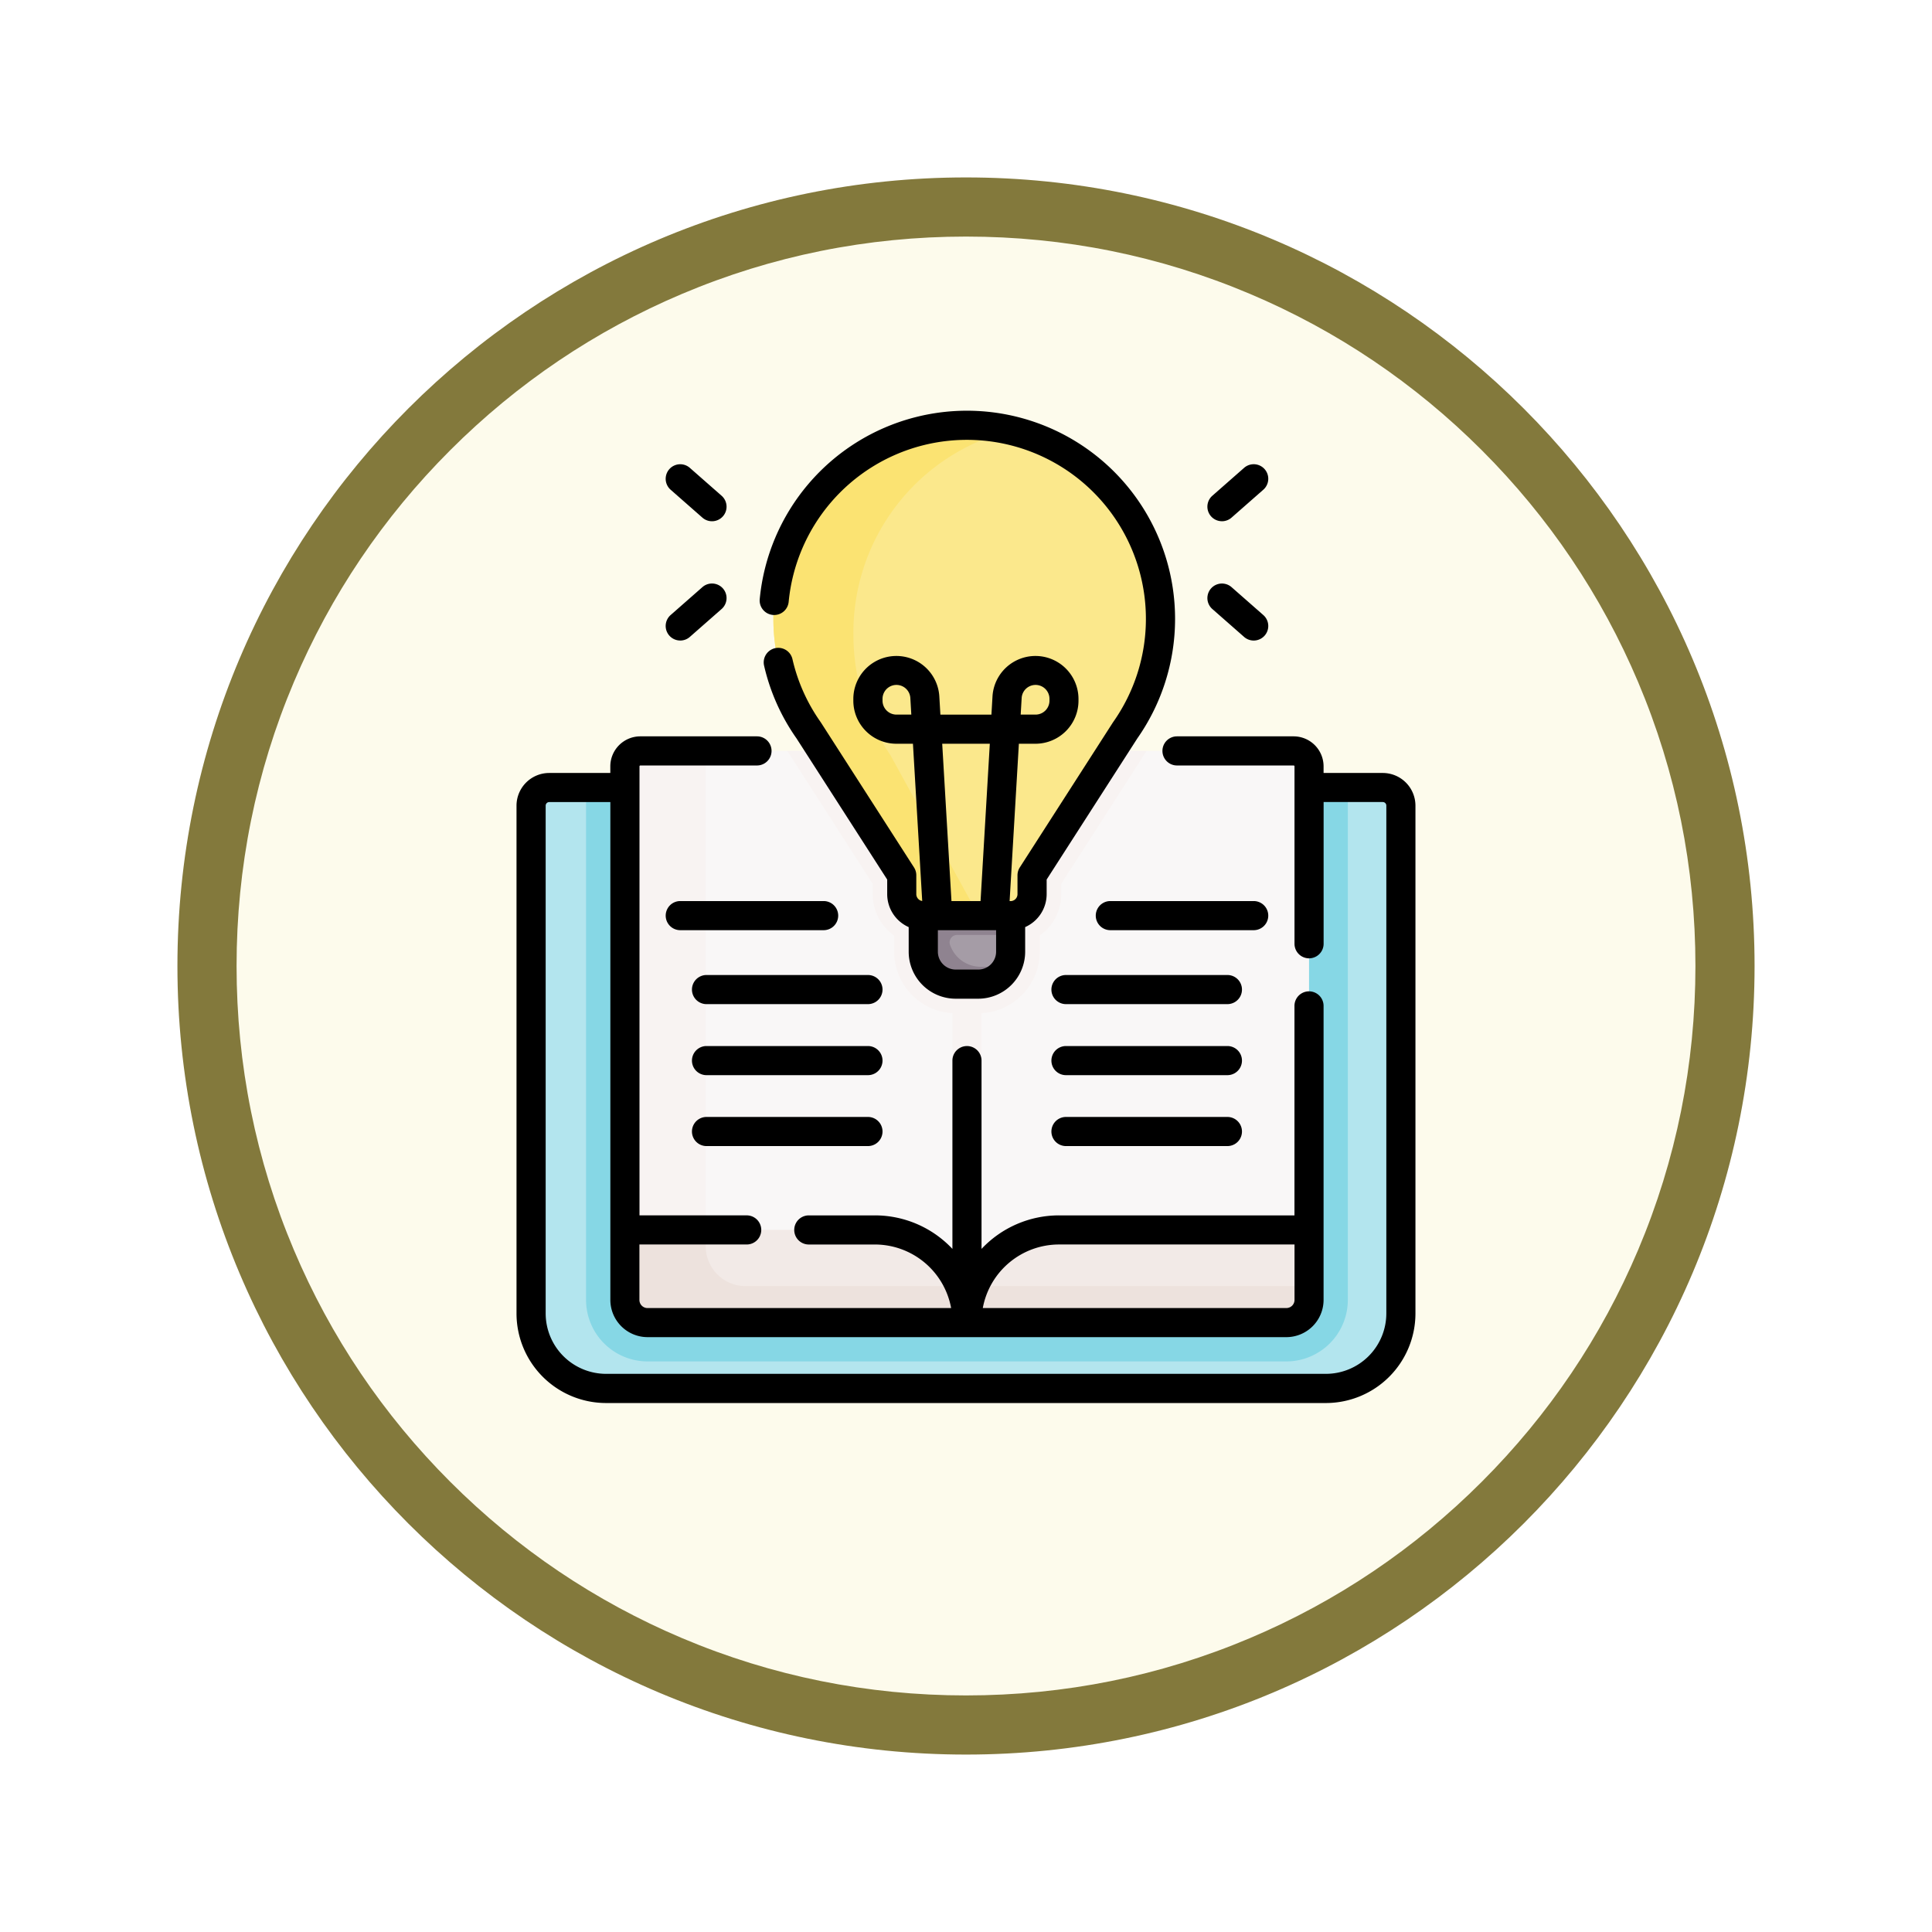 <svg xmlns="http://www.w3.org/2000/svg" xmlns:xlink="http://www.w3.org/1999/xlink" width="98" height="98" viewBox="0 0 98 98">
  <defs>
    <filter id="Trazado_982547" x="0" y="0" width="98" height="98" filterUnits="userSpaceOnUse">
      <feOffset dy="3" input="SourceAlpha"/>
      <feGaussianBlur stdDeviation="3" result="blur"/>
      <feFlood flood-opacity="0.161"/>
      <feComposite operator="in" in2="blur"/>
      <feComposite in="SourceGraphic"/>
    </filter>
    <clipPath id="clip-path">
      <path id="path8121" d="M0-682.665H48.414v48.414H0Z" transform="translate(0 682.665)"/>
    </clipPath>
  </defs>
  <g id="Grupo_1231982" data-name="Grupo 1231982" transform="translate(-195.151 -1804)">
    <g id="Grupo_1230147" data-name="Grupo 1230147" transform="translate(204.151 1810)">
      <g id="Grupo_1229777" data-name="Grupo 1229777" transform="translate(0)">
        <g id="Grupo_1208936" data-name="Grupo 1208936">
          <g id="Grupo_1208171" data-name="Grupo 1208171">
            <g id="Grupo_1207739" data-name="Grupo 1207739">
              <g id="Grupo_1207712" data-name="Grupo 1207712">
                <g id="Grupo_1207285" data-name="Grupo 1207285">
                  <g id="Grupo_1206883" data-name="Grupo 1206883">
                    <g id="Grupo_1204569" data-name="Grupo 1204569">
                      <g id="Grupo_1203962" data-name="Grupo 1203962">
                        <g id="Grupo_1203498" data-name="Grupo 1203498">
                          <g id="Grupo_1202589" data-name="Grupo 1202589">
                            <g id="Grupo_1172010" data-name="Grupo 1172010">
                              <g id="Grupo_1171046" data-name="Grupo 1171046">
                                <g id="Grupo_1148525" data-name="Grupo 1148525">
                                  <g transform="matrix(1, 0, 0, 1, -9, -6)" filter="url(#Trazado_982547)">
                                    <g id="Trazado_982547-2" data-name="Trazado 982547" transform="translate(9 6)" fill="#fdfbec">
                                      <path d="M 40 78.5 C 34.802 78.5 29.76 77.482 25.015 75.475 C 20.43 73.536 16.313 70.76 12.776 67.224 C 9.24 63.687 6.464 59.57 4.525 54.985 C 2.518 50.24 1.5 45.198 1.5 40 C 1.5 34.802 2.518 29.76 4.525 25.015 C 6.464 20.43 9.24 16.313 12.776 12.776 C 16.313 9.24 20.43 6.464 25.015 4.525 C 29.76 2.518 34.802 1.5 40 1.5 C 45.198 1.5 50.24 2.518 54.985 4.525 C 59.57 6.464 63.687 9.24 67.224 12.776 C 70.76 16.313 73.536 20.43 75.475 25.015 C 77.482 29.76 78.5 34.802 78.5 40 C 78.5 45.198 77.482 50.24 75.475 54.985 C 73.536 59.57 70.76 63.687 67.224 67.224 C 63.687 70.76 59.57 73.536 54.985 75.475 C 50.24 77.482 45.198 78.5 40 78.5 Z" stroke="none"/>
                                      <path d="M 40 3 C 35.004 3 30.158 3.978 25.599 5.906 C 21.193 7.77 17.236 10.438 13.837 13.837 C 10.438 17.236 7.77 21.193 5.906 25.599 C 3.978 30.158 3 35.004 3 40 C 3 44.996 3.978 49.842 5.906 54.401 C 7.77 58.807 10.438 62.764 13.837 66.163 C 17.236 69.562 21.193 72.23 25.599 74.094 C 30.158 76.022 35.004 77 40 77 C 44.996 77 49.842 76.022 54.401 74.094 C 58.807 72.23 62.764 69.562 66.163 66.163 C 69.562 62.764 72.23 58.807 74.094 54.401 C 76.022 49.842 77 44.996 77 40 C 77 35.004 76.022 30.158 74.094 25.599 C 72.23 21.193 69.562 17.236 66.163 13.837 C 62.764 10.438 58.807 7.77 54.401 5.906 C 49.842 3.978 44.996 3 40 3 M 40 -7.62939453125e-06 C 62.091 -7.62939453125e-06 80 17.909 80 40 C 80 62.091 62.091 80 40 80 C 17.909 80 -7.62939453125e-06 62.091 -7.62939453125e-06 40 C -7.62939453125e-06 17.909 17.909 -7.62939453125e-06 40 -7.62939453125e-06 Z" stroke="none" fill="#83793c"/>
                                    </g>
                                  </g>
                                </g>
                              </g>
                            </g>
                          </g>
                        </g>
                      </g>
                    </g>
                  </g>
                </g>
                <g id="g8115" transform="translate(15.793 15.793)">
                  <g id="g8117">
                    <g id="g8119" clip-path="url(#clip-path)">
                      <g id="g8125" transform="translate(-33.259 0.709)">
                        <path id="path8127" d="M-338.457-377.826h-25.835v-25.108c5.31-7.679,37.755-5.416,25.835,25.108" transform="translate(364.292 406.667)" fill="#fbdf63"/>
                      </g>
                      <g id="g8129" transform="translate(-33.259 0.709)">
                        <path id="path8131" d="M-338.457-377.826h-.619c6.164-24.728-15.887-30.6-25.216-24.374v-.734c5.31-7.679,37.755-5.416,25.835,25.108" transform="translate(364.292 406.667)" fill="#f9d11f"/>
                      </g>
                    </g>
                  </g>
                  <g id="g8265">
                    <g id="g8267" clip-path="url(#clip-path)">
                      <g id="g8273" transform="translate(-33.259 51.036)">
                        <path id="path8275" d="M-338.457-377.654h-25.835v-25.1c5.31-7.676,37.755-5.413,25.835,25.1" transform="translate(364.292 406.481)" fill="#003343"/>
                      </g>
                      <g id="g8277" transform="translate(-33.259 51.036)">
                        <path id="path8279" d="M-338.457-377.654h-.619c6.164-24.717-15.887-30.585-25.216-24.362v-.734c5.31-7.676,37.755-5.413,25.835,25.1" transform="translate(364.292 406.481)" fill="#002439"/>
                      </g>
                    </g>
                  </g>
                  <g id="g8281">
                    <g id="g8283" clip-path="url(#clip-path)">
                      <g id="g8289" transform="translate(17.066 51.014)">
                        <path id="path8291" d="M-338.457-377.826h-25.835v-25.108c5.31-7.679,37.755-5.416,25.835,25.108" transform="translate(364.292 406.667)" fill="#ff7e50"/>
                      </g>
                      <g id="g8293" transform="translate(17.066 51.014)">
                        <path id="path8295" d="M-338.457-377.826h-.619c6.164-24.728-15.887-30.6-25.216-24.374v-.734c5.31-7.679,37.755-5.416,25.835,25.108" transform="translate(364.292 406.667)" fill="#ff6247"/>
                      </g>
                      <g id="g8297" transform="translate(2.941 54.225)">
                        <path id="path8299" d="M-233.028-131.751v15.573h-14.6c-12.2-25.649,14.6-34.273,14.6-15.573" transform="translate(250.816 141.808)" fill="#ffa68a"/>
                      </g>
                      <g id="g8301" transform="translate(2.941 54.225)">
                        <path id="path8303" d="M-233.028-131.751c-.9-16.1-20.23-9.82-14.176,15.573h-.427c-12.2-25.649,14.6-34.273,14.6-15.573" transform="translate(250.816 141.808)" fill="#ff7e50"/>
                      </g>
                    </g>
                  </g>
                </g>
              </g>
            </g>
          </g>
        </g>
      </g>
    </g>
    <g id="aprendizaje_5_" data-name="aprendizaje (5)" transform="translate(197.289 1824.833)">
      <g id="Grupo_1231980" data-name="Grupo 1231980" transform="translate(24.802 0.738)">
        <path id="Trazado_1232760" data-name="Trazado 1232760" d="M74.764,194.154a.919.919,0,0,1,.919.919v25.76a3.8,3.8,0,0,1-3.8,3.8H35.367a3.8,3.8,0,0,1-3.8-3.8v-25.76a.919.919,0,0,1,.919-.919Z" transform="translate(-31.564 -175.778)" fill="#b3e5ee"/>
        <path id="Trazado_1232761" data-name="Trazado 1232761" d="M59.879,194.154v25.991A3.123,3.123,0,0,0,63,223.265H95.4a3.123,3.123,0,0,0,3.119-3.12V194.154Z" transform="translate(-57.091 -175.778)" fill="#86d7e5"/>
        <path id="Trazado_1232762" data-name="Trazado 1232762" d="M113.8,175.283H80.661a.782.782,0,0,0-.782.783v23.516l10.68,3.9,6.672.767,15.992-2.887,1.36-1.782V176.066A.782.782,0,0,0,113.8,175.283Z" transform="translate(-75.122 -158.765)" fill="#f9f7f7"/>
        <path id="Trazado_1232763" data-name="Trazado 1232763" d="M248.639,175.283h1.477v29h-1.477Z" transform="translate(-227.268 -158.765)" fill="#f8f3f2"/>
        <path id="Trazado_1232764" data-name="Trazado 1232764" d="M163.57,175.283l4.331,6.742v.523a2.565,2.565,0,0,0,1.09,2.1v.822a3.125,3.125,0,0,0,3.121,3.121h1.142a3.125,3.125,0,0,0,3.121-3.121v-.822a2.565,2.565,0,0,0,1.09-2.1v-.523l4.331-6.742Z" transform="translate(-150.574 -158.765)" fill="#f8f3f2"/>
        <g id="Grupo_1231978" data-name="Grupo 1231978" transform="translate(4.757)">
          <g id="Grupo_1231977" data-name="Grupo 1231977" transform="translate(0 16.518)">
            <g id="XMLID_248_">
              <g id="Grupo_1231976" data-name="Grupo 1231976">
                <g id="Grupo_1231974" data-name="Grupo 1231974">
                  <path id="Trazado_1232765" data-name="Trazado 1232765" d="M83.978,200.412V175.283H80.661a.782.782,0,0,0-.782.783v23.516l4.232,1.546A2.01,2.01,0,0,1,83.978,200.412Z" transform="translate(-79.879 -175.283)" fill="#f8f3f2"/>
                </g>
                <g id="Grupo_1231975" data-name="Grupo 1231975" transform="translate(0 24.299)">
                  <path id="Trazado_1232766" data-name="Trazado 1232766" d="M97.232,426.771v.032h-16.2a1.15,1.15,0,0,1-1.15-1.151V422.1H92.563A4.668,4.668,0,0,1,97.232,426.771Z" transform="translate(-79.879 -422.103)" fill="#f2eae7"/>
                  <path id="Trazado_1232767" data-name="Trazado 1232767" d="M273.492,422.1v3.55a1.15,1.15,0,0,1-1.15,1.151h-16.2v-.032a4.668,4.668,0,0,1,4.668-4.668Z" transform="translate(-238.786 -422.103)" fill="#f2eae7"/>
                </g>
              </g>
            </g>
          </g>
          <path id="Trazado_1232768" data-name="Trazado 1232768" d="M238.066,248.154h-4.431v3.011a1.644,1.644,0,0,0,1.644,1.644h1.142a1.644,1.644,0,0,0,1.644-1.644Z" transform="translate(-218.498 -224.462)" fill="#a59ca6"/>
          <path id="Trazado_1232769" data-name="Trazado 1232769" d="M238.066,248.154h-4.431v3.011a1.644,1.644,0,0,0,1.644,1.644h1.142a1.643,1.643,0,0,0,1.461-.891,1.657,1.657,0,0,1-.193.012h-1.142a1.643,1.643,0,0,1-1.556-1.114.376.376,0,0,1,.355-.5h2.72v-2.166Z" transform="translate(-218.498 -224.462)" fill="#8f8390"/>
          <path id="Trazado_1232770" data-name="Trazado 1232770" d="M176.034,17.319a9.82,9.82,0,1,0-17.85,5.651l4.725,7.356v.957a1.09,1.09,0,0,0,1.09,1.09h4.431a1.09,1.09,0,0,0,1.09-1.09v-.957l4.725-7.356a9.773,9.773,0,0,0,1.789-5.651Z" transform="translate(-148.862 -7.499)" fill="#fbe88c"/>
          <path id="Trazado_1232771" data-name="Trazado 1232771" d="M162.326,24.224a10.813,10.813,0,0,1-1.87-6.109,10.546,10.546,0,0,1,8.006-10.356,9.821,9.821,0,0,0-10.277,15.212l4.725,7.356v.957a1.09,1.09,0,0,0,1.09,1.09h2.806Z" transform="translate(-148.863 -7.5)" fill="#fbe372"/>
        </g>
        <g id="Grupo_1231979" data-name="Grupo 1231979" transform="translate(4.757 40.817)">
          <path id="Trazado_1232772" data-name="Trazado 1232772" d="M256.506,451.046a4.655,4.655,0,0,0-.368,1.819v.032h16.2a1.15,1.15,0,0,0,1.15-1.151v-.7H256.506Z" transform="translate(-238.786 -448.197)" fill="#ede2dd"/>
          <path id="Trazado_1232773" data-name="Trazado 1232773" d="M86,424.952a2.02,2.02,0,0,1-2.02-2.02v-.83h-4.1v3.55a1.15,1.15,0,0,0,1.15,1.151h16.2v-.032a4.653,4.653,0,0,0-.368-1.819Z" transform="translate(-79.879 -422.103)" fill="#ede2dd"/>
        </g>
      </g>
      <g id="Grupo_1231981" data-name="Grupo 1231981" transform="translate(24.064 0)">
        <path id="Trazado_1232774" data-name="Trazado 1232774" d="M68,169.643H65v-.337a1.522,1.522,0,0,0-1.521-1.521H57.565a.738.738,0,1,0,0,1.477h5.916a.044.044,0,0,1,.044.044v9a.738.738,0,0,0,1.477,0v-7.189h3a.181.181,0,0,1,.181.181v25.76a3.068,3.068,0,0,1-3.064,3.064H28.605a3.068,3.068,0,0,1-3.064-3.064V171.3a.181.181,0,0,1,.181-.181h3.1v25.253a1.89,1.89,0,0,0,1.888,1.888H63.114A1.89,1.89,0,0,0,65,196.373V181.458a.738.738,0,0,0-1.477,0v10.626H51.58a5.391,5.391,0,0,0-3.93,1.7v-9.551a.738.738,0,0,0-1.477,0v9.551a5.391,5.391,0,0,0-3.93-1.7H38.888a.738.738,0,0,0,0,1.477h3.355a3.936,3.936,0,0,1,3.865,3.224h-15.4a.412.412,0,0,1-.412-.412V193.56h5.442a.738.738,0,0,0,0-1.477H30.3V169.306a.044.044,0,0,1,.044-.044h5.916a.738.738,0,0,0,0-1.477H30.341a1.523,1.523,0,0,0-1.521,1.521v.337h-3.1a1.66,1.66,0,0,0-1.658,1.658v25.76a4.546,4.546,0,0,0,4.541,4.541H65.119a4.546,4.546,0,0,0,4.541-4.541V171.3A1.659,1.659,0,0,0,68,169.643ZM51.58,193.56H63.526v2.812a.412.412,0,0,1-.412.412h-15.4A3.936,3.936,0,0,1,51.58,193.56Z" transform="translate(-24.064 -151.267)"/>
        <path id="Trazado_1232775" data-name="Trazado 1232775" d="M150.016,10.36a.739.739,0,0,0,.8-.666,9.081,9.081,0,1,1,16.467,6.09l-.018.026-4.725,7.356a.738.738,0,0,0-.117.4v.957a.352.352,0,0,1-.352.352h-.048l.47-7.982h.841a2.185,2.185,0,0,0,2.183-2.183v-.09a2.183,2.183,0,0,0-4.362-.128l-.054.924h-2.589l-.054-.924a2.183,2.183,0,0,0-4.362.128v.09a2.185,2.185,0,0,0,2.183,2.183h.841l.47,7.977a.352.352,0,0,1-.3-.347v-.957a.739.739,0,0,0-.117-.4l-4.725-7.356-.018-.026a9,9,0,0,1-1.422-3.183.738.738,0,1,0-1.439.331,10.466,10.466,0,0,0,1.645,3.69l4.6,7.16v.74a1.83,1.83,0,0,0,1.09,1.672v1.249a2.385,2.385,0,0,0,2.383,2.383h1.142a2.385,2.385,0,0,0,2.383-2.383V26.193a1.83,1.83,0,0,0,1.09-1.672v-.74l4.6-7.16a10.558,10.558,0,1,0-19.154-7.066A.738.738,0,0,0,150.016,10.36Zm12.618,4.218a.706.706,0,0,1,1.411.041v.09a.707.707,0,0,1-.706.706h-.754Zm-6.351.837a.707.707,0,0,1-.706-.706v-.09a.706.706,0,0,1,1.411-.041l.049.837Zm4.736,1.477-.47,7.982h-1.475l-.47-7.982Zm.319,10.55a.907.907,0,0,1-.906.906h-1.142a.907.907,0,0,1-.906-.906V26.35h2.954v1.092Z" transform="translate(-137.013 0)"/>
        <path id="Trazado_1232776" data-name="Trazado 1232776" d="M380.749,30.475a.735.735,0,0,0,.487-.184l1.611-1.415a.738.738,0,0,0-.974-1.11l-1.611,1.415a.738.738,0,0,0,.487,1.293Z" transform="translate(-344.968 -24.868)"/>
        <path id="Trazado_1232777" data-name="Trazado 1232777" d="M380.262,90.341l1.611,1.415a.738.738,0,0,0,.974-1.11l-1.611-1.415a.738.738,0,0,0-.974,1.11Z" transform="translate(-344.968 -80.281)"/>
        <path id="Trazado_1232778" data-name="Trazado 1232778" d="M101.154,28.876l1.611,1.415a.738.738,0,0,0,.974-1.11l-1.611-1.415a.738.738,0,1,0-.974,1.11Z" transform="translate(-93.338 -24.867)"/>
        <path id="Trazado_1232779" data-name="Trazado 1232779" d="M101.642,91.94a.736.736,0,0,0,.487-.184l1.611-1.415a.738.738,0,0,0-.974-1.11l-1.611,1.415a.738.738,0,0,0,.487,1.293Z" transform="translate(-93.339 -80.282)"/>
        <path id="Trazado_1232780" data-name="Trazado 1232780" d="M109.653,253.392a.738.738,0,0,0-.738-.738h-7.273a.738.738,0,1,0,0,1.477h7.273A.738.738,0,0,0,109.653,253.392Z" transform="translate(-93.338 -227.781)"/>
        <path id="Trazado_1232781" data-name="Trazado 1232781" d="M123.378,290.8h-8.189a.738.738,0,1,0,0,1.477h8.189a.738.738,0,0,0,0-1.477Z" transform="translate(-105.553 -262.176)"/>
        <path id="Trazado_1232782" data-name="Trazado 1232782" d="M123.378,327.346h-8.189a.738.738,0,1,0,0,1.477h8.189a.738.738,0,0,0,0-1.477Z" transform="translate(-105.553 -295.119)"/>
        <path id="Trazado_1232783" data-name="Trazado 1232783" d="M123.378,363.887h-8.189a.738.738,0,1,0,0,1.477h8.189a.738.738,0,0,0,0-1.477Z" transform="translate(-105.553 -328.063)"/>
        <path id="Trazado_1232784" data-name="Trazado 1232784" d="M331.246,253.392a.738.738,0,0,0-.738-.738h-7.273a.738.738,0,1,0,0,1.477h7.273A.738.738,0,0,0,331.246,253.392Z" transform="translate(-293.116 -227.781)"/>
        <path id="Trazado_1232785" data-name="Trazado 1232785" d="M308.574,290.8h-8.189a.738.738,0,1,0,0,1.477h8.189a.738.738,0,0,0,0-1.477Z" transform="translate(-272.516 -262.176)"/>
        <path id="Trazado_1232786" data-name="Trazado 1232786" d="M308.574,327.346h-8.189a.738.738,0,1,0,0,1.477h8.189a.738.738,0,0,0,0-1.477Z" transform="translate(-272.516 -295.119)"/>
        <path id="Trazado_1232787" data-name="Trazado 1232787" d="M308.574,363.887h-8.189a.738.738,0,1,0,0,1.477h8.189a.738.738,0,0,0,0-1.477Z" transform="translate(-272.516 -328.063)"/>
      </g>
    </g>
  </g>
</svg>
